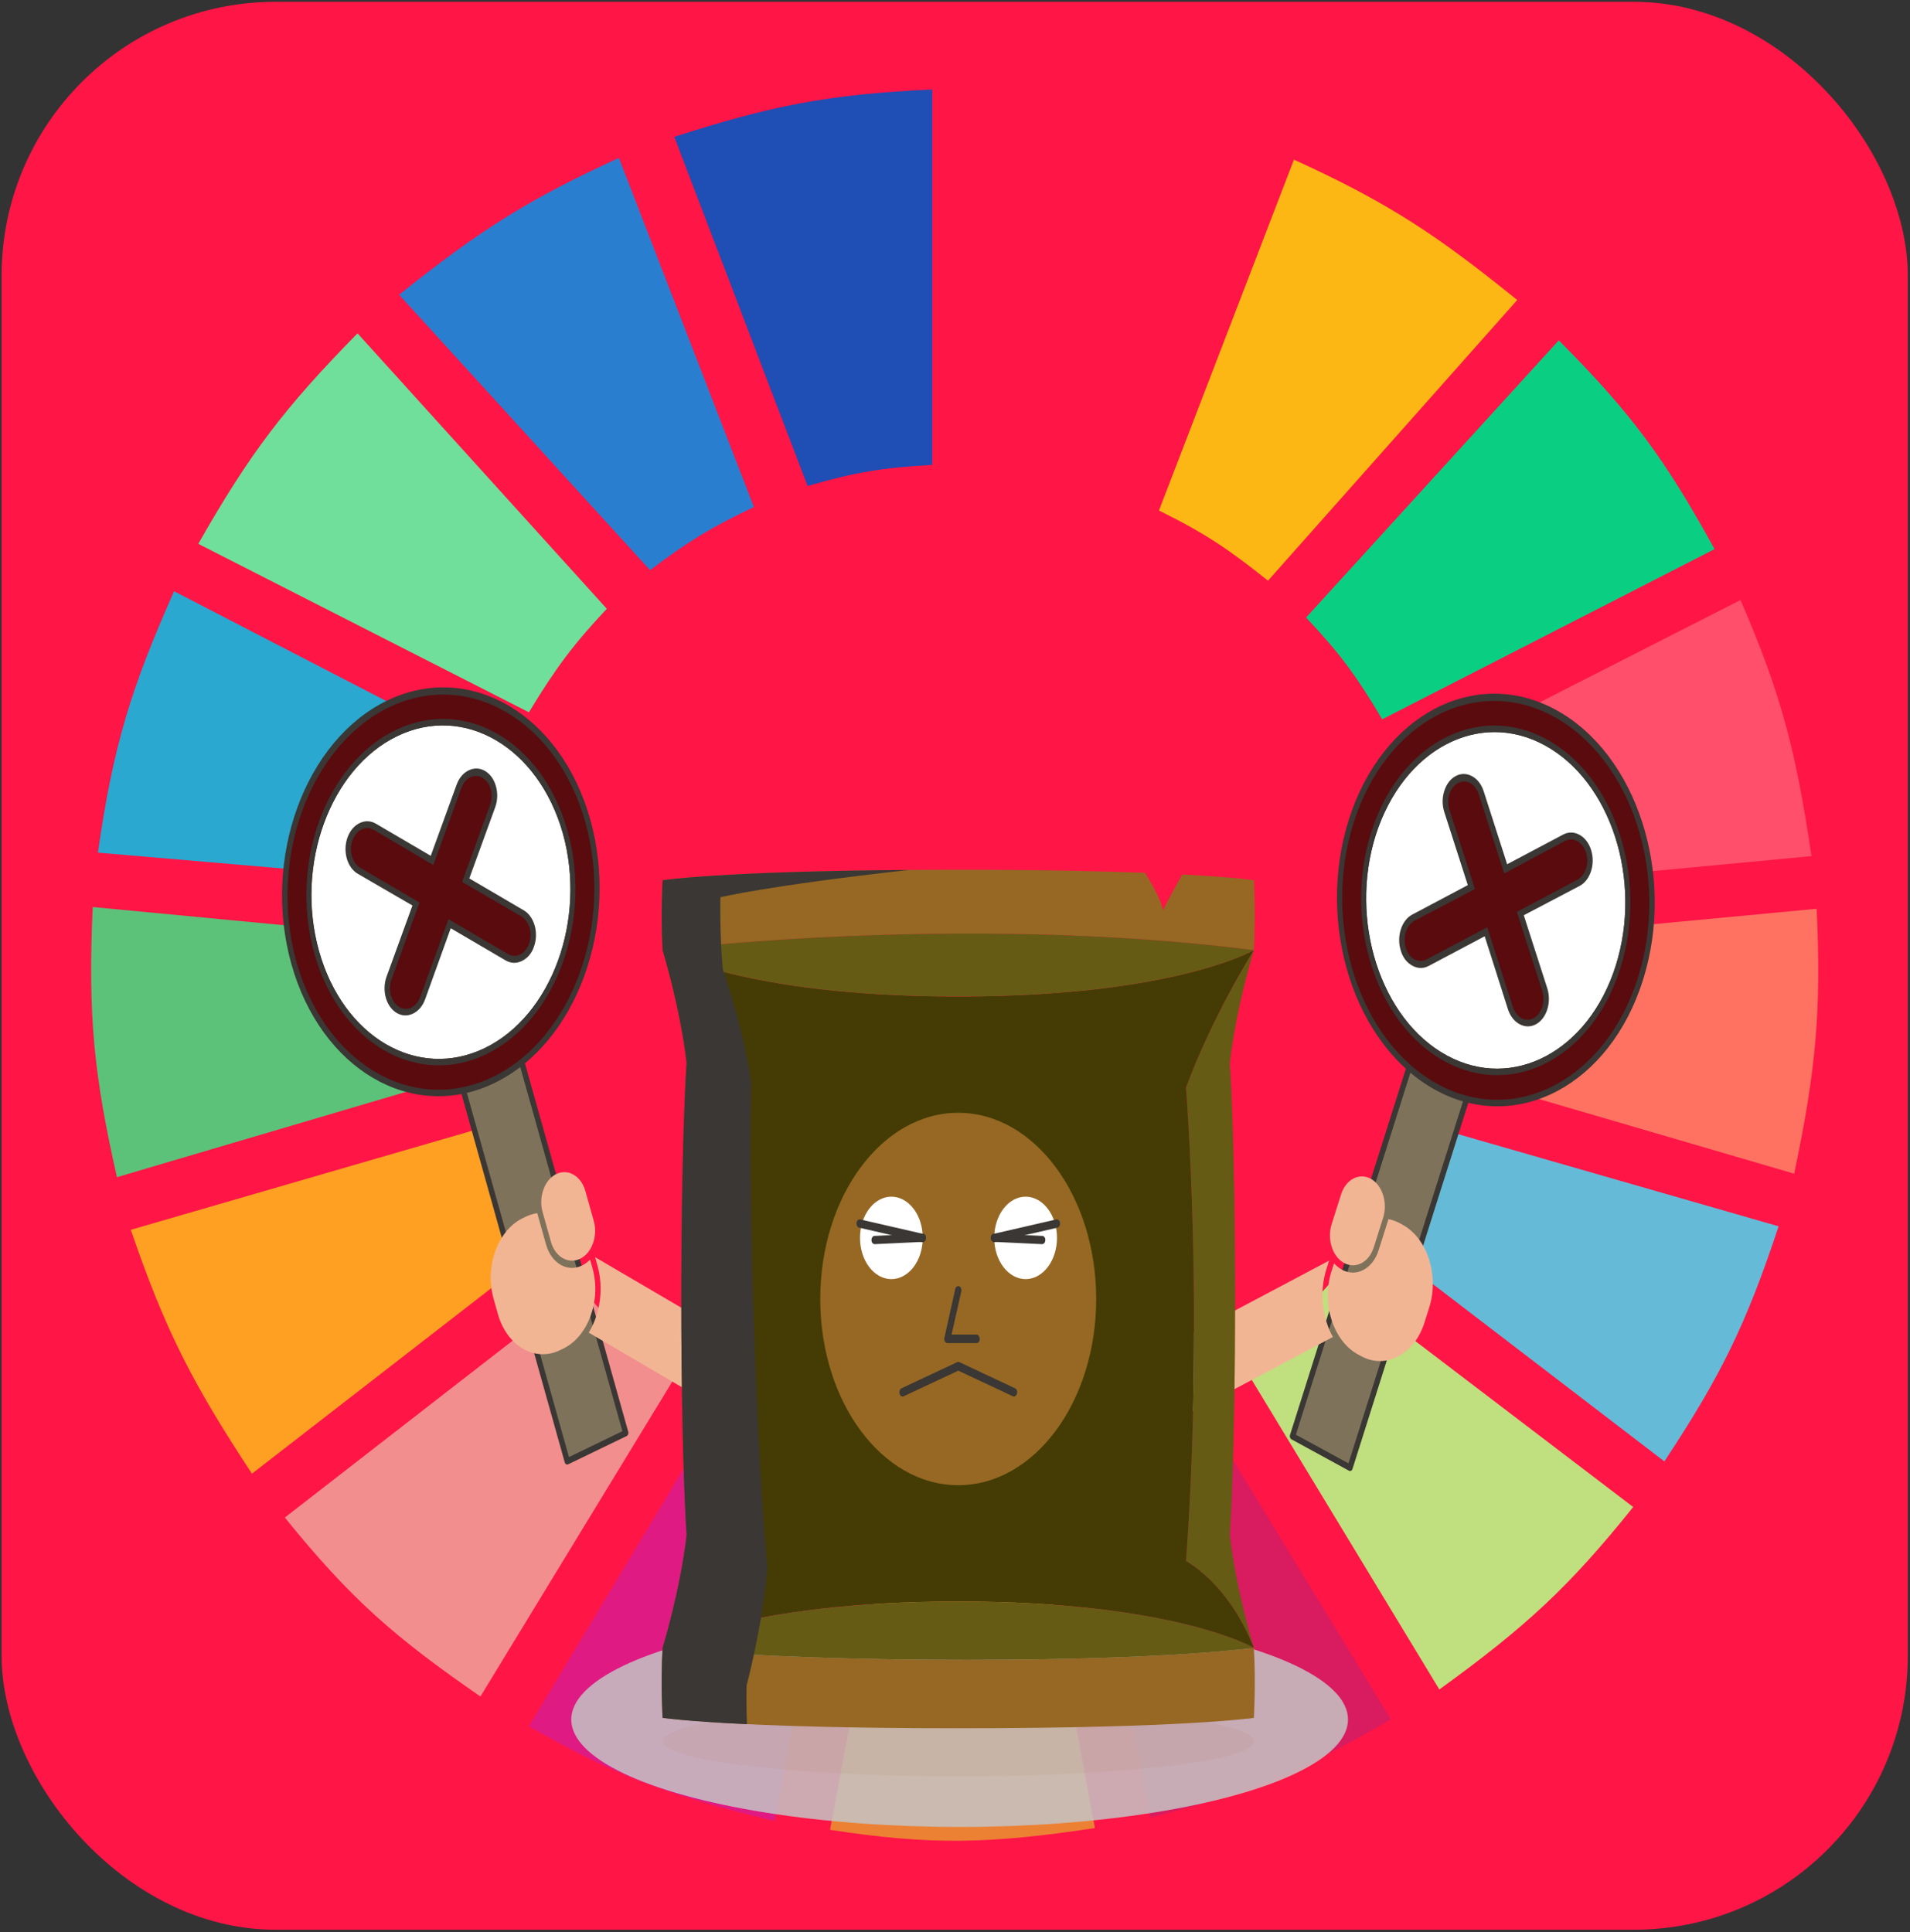 <svg width="687" height="695" viewBox="0 0 687 695" fill="none" xmlns="http://www.w3.org/2000/svg">
<rect x="0" y="0" width="687" height="695" fill="#333333" stroke="none"/>
<rect x="0.578" y="0.648" width="685.626" height="693.507" rx="98.51" fill="#FF1546"/>
<path d="M290.473 174.81L242.534 49.226C277.345 38.048 297.501 33.959 335.299 32.187V167.237C317.333 168.244 307.49 169.866 290.473 174.81Z" fill="#1F4EB4"/>
<path d="M354.529 166.974L354.162 32.317C390.613 34.524 410.874 38.026 446.791 50.099L399.056 176.184C381.928 170.6 372.165 168.539 354.529 166.974Z" fill="#FF1546"/>
<path d="M416.854 183.645L465.415 57.43C499.941 73.183 517.089 84.785 545.728 107.916L456.076 208.888C442.057 197.683 433.673 191.942 416.854 183.645Z" fill="#FDB714"/>
<path d="M469.775 222.141L560.672 122.431C587.337 149.172 599.242 165.813 616.704 197.529L497.169 258.743C487.937 243.248 482.064 235.137 469.775 222.141Z" fill="#0ACF83"/>
<path d="M505.886 277.044L626.044 215.83C640.933 250.221 646.017 270.558 651.569 307.967L517.715 320.589C515.09 303.128 512.498 293.603 505.886 277.044Z" fill="#FF4F6A"/>
<path d="M515.845 384.327C518.842 367.561 519.797 357.817 519.58 339.521L653.435 326.899C655.097 363.585 653.27 384.433 645.341 422.192L515.845 384.327Z" fill="#FF7262"/>
<path d="M491.563 443.648C500.341 429.232 504.473 420.564 510.241 403.891L639.737 441.124C628.151 476.148 619.159 494.665 598.647 525.688L491.563 443.648Z" fill="#65BBD7"/>
<path d="M587.442 542.097L479.736 460.057C467.902 473.552 460.79 480.428 447.361 491.61L517.713 607.729C548.868 585.15 564.314 570.913 587.442 542.097Z" fill="#C0DF7E"/>
<path d="M500.282 618.457L429.93 502.97C414.667 510.683 405.728 514.497 388.84 520.009L413.743 653.797C449.421 644.803 468.381 637.028 500.282 618.457Z" fill="#D91B5F"/>
<path d="M323.469 525.058C341.215 526.22 351.166 525.873 368.917 523.796L393.82 657.584C355.757 663.319 334.842 663.79 298.565 658.215L323.469 525.058Z" fill="#EC8134"/>
<path d="M190.236 620.981L259.965 504.863C275.774 513.132 285.364 516.651 303.546 521.271L278.643 655.059C240.999 646.017 221.414 638.869 190.236 620.981Z" fill="#E01A83"/>
<path d="M102.451 545.883L208.912 463.212C220.784 477.18 228.505 483.844 243.154 494.766L172.803 610.253C142.009 588.968 126.237 575.302 102.451 545.883Z" fill="#F28E8E"/>
<path d="M90.624 530.106C69.447 497.954 59.565 478.921 47.043 442.387L175.294 405.153C181.7 422.403 186.558 431.739 196.462 448.067L90.624 530.106Z" fill="#FFA023"/>
<path d="M42.062 423.454C33.823 386.931 31.59 365.746 33.346 326.269L165.955 338.89C165.616 358.441 166.66 368.604 170.313 385.59L42.062 423.454Z" fill="#5CC279"/>
<path d="M35.214 306.705L167.823 318.065C171.503 300.668 174.261 290.985 180.898 273.889L62.607 212.675C46.886 248.135 40.652 268.665 35.214 306.705Z" fill="#2AA8D0"/>
<path d="M71.324 195.635C89.86 163.001 102.488 146.495 128.602 119.906L218.253 218.985C206.122 231.951 200.003 240.124 190.237 256.219L71.324 195.635Z" fill="#70DF9C"/>
<path d="M233.818 205.102C247.268 194.964 255.361 189.889 271.173 182.383L222.612 56.799C191.012 71.313 173.662 81.939 143.544 106.023L233.818 205.102Z" fill="#2A7ED0"/>
<ellipse cx="345.169" cy="618.533" rx="139.691" ry="38.649" fill="#C4C4C4" fill-opacity="0.85"/>
<path d="M150.489 334.584L171.51 324.422L225.086 515.554L204.065 525.716L150.489 334.584Z" fill="#7E725B"/>
<path d="M225.374 516.577L204.353 526.739C203.853 526.981 203.308 526.662 203.129 526.021L149.589 335.017C149.409 334.377 149.666 333.671 150.167 333.429L171.188 323.266C171.688 323.024 172.232 323.343 172.412 323.984L225.988 515.116C226.131 515.629 225.875 516.335 225.374 516.577ZM204.643 524.126L223.863 514.834L170.897 325.88L151.678 335.171L204.643 524.126Z" fill="#3A3734"/>
<path d="M277.557 489.455L214.041 452.229L214.903 455.304C217.237 463.631 215.816 472.754 211.76 479.37L269.02 512.929L277.557 489.455Z" fill="#F2B594"/>
<path d="M201.377 485.702L202.579 485.121C211.588 480.766 216.338 467.705 213.106 456.176L212.244 453.101C211.351 453.969 210.422 454.71 209.321 455.242C204.015 457.807 198.267 454.331 196.4 447.669L193.383 436.908C193.348 436.78 193.312 436.652 193.24 436.396C191.931 436.592 190.558 436.965 189.256 437.594L188.055 438.175C179.046 442.53 174.296 455.591 177.528 467.12L179.072 472.629C182.304 484.158 192.368 490.057 201.377 485.702Z" fill="#F2B594"/>
<path d="M195.144 435.912L198.16 446.673C199.704 452.181 204.429 454.843 208.633 452.811C212.937 450.73 215.084 444.601 213.576 439.22L210.559 428.46C209.015 422.951 204.291 420.289 200.087 422.322C195.882 424.354 193.636 430.532 195.144 435.912Z" fill="#F2B594"/>
<path d="M174.604 378.055C149.979 389.959 122.677 374.065 113.807 342.423C104.974 310.909 117.776 275.482 142.501 263.529C167.126 251.624 194.428 267.519 203.297 299.161C212.067 330.851 199.228 366.15 174.604 378.055Z" fill="white"/>
<path d="M174.929 379.205C149.804 391.352 122.058 375.09 113.045 342.936C104.031 310.782 117.127 274.776 142.252 262.63C167.377 250.484 195.123 266.745 204.137 298.899C213.15 331.054 200.054 367.059 174.929 379.205ZM142.862 264.808C118.738 276.47 106.056 311.112 114.746 342.113C123.4 372.987 150.094 388.738 174.319 377.028C198.443 365.365 211.125 330.723 202.435 299.722C193.645 268.769 166.987 253.145 142.862 264.808Z" fill="#3A3734"/>
<path d="M139.631 253.275C110.501 267.357 95.288 309.187 105.737 346.465C116.187 383.744 148.421 402.636 177.55 388.554C206.68 374.472 221.893 332.642 211.444 295.364C200.994 258.085 168.76 239.193 139.631 253.275ZM174.606 378.049C149.981 389.954 122.679 374.06 113.809 342.418C104.976 310.904 117.778 275.476 142.503 263.524C167.128 251.619 194.43 267.513 203.3 299.155C212.069 330.845 199.231 366.145 174.606 378.049Z" fill="#5A0B0E"/>
<path d="M177.84 389.581C148.21 403.905 115.432 384.695 104.803 346.776C94.174 308.857 109.644 266.321 139.274 251.997C168.904 237.673 201.682 256.884 212.311 294.803C222.94 332.722 207.47 375.257 177.84 389.581ZM139.956 254.431C111.327 268.271 96.37 309.395 106.64 346.033C116.91 382.671 148.601 401.244 177.229 387.404C205.858 373.564 220.815 332.44 210.545 295.802C200.275 259.164 168.585 240.591 139.956 254.431ZM174.931 379.205C149.806 391.351 122.06 375.09 113.047 342.936C104.034 310.781 117.129 274.776 142.254 262.63C167.38 250.483 195.126 266.745 204.139 298.899C213.152 331.053 200.057 367.059 174.931 379.205ZM142.865 264.807C118.74 276.47 106.059 311.112 114.748 342.113C123.403 372.986 150.096 388.738 174.321 377.027C198.445 365.365 211.127 330.723 202.437 299.722C193.647 268.769 166.989 253.145 142.865 264.807Z" fill="#3A3734"/>
<path d="M167.505 316.609L177.198 289.958C178.803 285.545 177.366 280.421 174.002 278.556C170.602 276.564 166.598 278.499 165.093 282.863L155.4 309.514L134.862 297.478C131.462 295.485 127.458 297.421 125.954 301.785C124.349 306.197 125.785 311.321 129.149 313.186L149.687 325.223L139.994 351.874C138.389 356.286 139.825 361.41 143.19 363.275C144.822 364.232 146.639 364.226 148.341 363.403C149.942 362.629 151.328 361.086 152.199 358.92L161.892 332.269L182.429 344.305C184.061 345.262 185.879 345.256 187.58 344.434C189.182 343.659 190.568 342.116 191.438 339.95C193.043 335.538 191.607 330.413 188.243 328.549L167.505 316.609Z" fill="#5A0B0E"/>
<path d="M187.703 345.686C185.801 346.606 183.747 346.58 181.843 345.464L162.122 333.906L152.914 359.449C152.015 361.92 150.465 363.688 148.563 364.607C146.661 365.527 144.608 365.501 142.704 364.385C138.896 362.153 137.244 356.261 139.041 351.319L148.349 325.727L128.663 314.296C124.855 312.064 123.203 306.172 125.001 301.23C125.899 298.759 127.45 296.991 129.352 296.071C131.254 295.152 133.307 295.178 135.211 296.294L154.932 307.852L164.24 282.26C165.139 279.789 166.689 278.021 168.591 277.102C170.493 276.182 172.547 276.208 174.451 277.324C176.355 278.44 177.702 280.407 178.384 282.841C179.066 285.275 179.012 287.92 178.113 290.391L168.805 315.983L188.391 327.461C192.199 329.693 193.851 335.586 192.054 340.528C191.255 342.951 189.705 344.718 187.703 345.686ZM161.324 330.655L182.678 343.17C184.038 343.967 185.655 344.058 187.056 343.38C188.458 342.703 189.644 341.257 190.285 339.492C191.634 335.785 190.413 331.43 187.521 329.628L166.203 317.241L176.281 289.531C176.923 287.766 177.021 285.682 176.518 283.889C176.015 282.095 174.912 280.592 173.552 279.795C172.192 278.998 170.575 278.907 169.174 279.584C167.772 280.262 166.586 281.708 165.944 283.473L155.866 311.183L134.477 298.54C133.117 297.743 131.5 297.651 130.098 298.329C128.597 299.055 127.411 300.501 126.769 302.266C125.421 305.972 126.642 310.328 129.534 312.13L150.887 324.645L140.809 352.355C139.461 356.061 140.682 360.417 143.574 362.219C144.934 363.016 146.551 363.107 147.953 362.43C149.354 361.752 150.54 360.306 151.182 358.541L161.324 330.655Z" fill="#3A3734"/>
<path d="M545.64 338.051L524.953 326.765L464.858 516.74L485.544 528.026L545.64 338.051Z" fill="#7E725B"/>
<path d="M464.538 517.756L485.224 529.042C485.717 529.311 486.272 529.016 486.473 528.38L546.528 338.532C546.73 337.895 546.497 337.171 546.004 336.902L525.318 325.616C524.825 325.348 524.27 325.642 524.069 326.279L463.973 516.254C463.812 516.763 464.045 517.488 464.538 517.756ZM485.022 526.394L466.109 516.075L525.52 328.265L544.433 338.583L485.022 526.394Z" fill="#3A3734"/>
<path d="M413.248 487.831L478.06 453.465L477.093 456.521C474.475 464.797 475.587 474.063 479.42 480.933L420.992 511.913L413.248 487.831Z" fill="#F2B594"/>
<path d="M489.595 487.831L488.413 487.186C479.547 482.349 475.239 468.95 478.864 457.49L479.83 454.435C480.695 455.354 481.599 456.146 482.683 456.737C487.903 459.585 493.773 456.367 495.867 449.746L499.251 439.051C499.291 438.923 499.331 438.796 499.412 438.541C500.715 438.804 502.076 439.248 503.356 439.947L504.538 440.592C513.404 445.428 517.713 458.828 514.088 470.287L512.356 475.762C508.731 487.222 498.461 492.668 489.595 487.831Z" fill="#F2B594"/>
<path d="M497.521 437.957L494.137 448.652C492.405 454.128 487.588 456.576 483.451 454.319C479.215 452.008 477.276 445.724 478.967 440.376L482.351 429.681C484.083 424.205 488.9 421.757 493.037 424.014C497.174 426.271 499.212 432.609 497.521 437.957Z" fill="#F2B594"/>
<path d="M520.037 380.662C544.27 393.882 572.125 379.218 582.074 347.768C591.982 316.445 580.377 280.103 556.046 266.829C531.813 253.609 503.958 268.273 494.009 299.723C484.159 331.227 495.805 367.441 520.037 380.662Z" fill="white"/>
<path d="M519.674 381.807C544.399 395.296 572.711 380.284 582.821 348.324C592.931 316.365 581.052 279.426 556.327 265.938C531.602 252.449 503.29 267.461 493.18 299.42C483.07 331.38 494.949 368.318 519.674 381.807ZM555.642 268.102C579.382 281.054 590.894 316.597 581.146 347.411C571.439 378.097 544.197 392.648 520.359 379.643C496.619 366.691 485.108 331.147 494.855 300.334C504.701 269.574 531.902 255.151 555.642 268.102Z" fill="#3A3734"/>
<path d="M559.268 256.642C587.933 272.281 601.733 315.195 590.012 352.247C578.291 389.3 545.399 406.741 516.734 391.102C488.069 375.463 474.269 332.55 485.99 295.497C497.711 258.444 530.603 241.004 559.268 256.642ZM520.037 380.661C544.27 393.881 572.125 379.217 582.074 347.767C591.982 316.444 580.377 280.103 556.046 266.829C531.813 253.608 503.958 268.272 494.009 299.723C484.159 331.227 495.805 367.441 520.037 380.661Z" fill="#5A0B0E"/>
<path d="M516.408 392.121C545.566 408.029 579.013 390.294 590.935 352.604C602.857 314.915 588.824 271.277 559.667 255.37C530.509 239.462 497.062 257.197 485.139 294.887C473.217 332.576 487.25 376.214 516.408 392.121ZM558.901 257.789C587.074 273.159 600.641 315.348 589.122 351.764C577.602 388.18 545.265 405.327 517.093 389.957C488.92 374.587 475.353 332.397 486.872 295.981C498.392 259.565 530.729 242.419 558.901 257.789ZM519.67 381.808C544.395 395.297 572.707 380.285 582.817 348.325C592.927 316.365 581.049 279.427 556.324 265.938C531.599 252.449 503.287 267.461 493.177 299.421C483.067 331.38 494.945 368.319 519.67 381.808ZM555.639 268.103C579.379 281.054 590.89 316.598 581.143 347.411C571.436 378.098 544.194 392.648 520.355 379.643C496.615 366.691 485.104 331.148 494.851 300.334C504.697 269.574 531.899 255.151 555.639 268.103Z" fill="#3A3734"/>
<path d="M529.226 319.089L520.433 291.747C518.978 287.221 520.589 282.128 524.018 280.415C527.488 278.575 531.428 280.725 532.785 285.198L541.578 312.54L562.534 301.428C566.004 299.588 569.944 301.738 571.301 306.211C572.757 310.738 571.146 315.831 567.716 317.543L546.76 328.655L555.552 355.997C557.008 360.523 555.397 365.616 551.968 367.329C550.302 368.212 548.484 368.116 546.81 367.202C545.234 366.343 543.899 364.719 543.102 362.492L534.31 335.151L513.353 346.262C511.688 347.145 509.87 347.05 508.195 346.136C506.619 345.276 505.285 343.652 504.488 341.426C503.032 336.899 504.643 331.806 508.072 330.093L529.226 319.089Z" fill="#5A0B0E"/>
<path d="M508.031 347.389C509.903 348.411 511.958 348.487 513.901 347.456L534.025 336.786L542.369 362.987C543.184 365.522 544.676 367.381 546.547 368.402C548.419 369.423 550.474 369.499 552.417 368.469C556.303 366.409 558.156 360.551 556.525 355.481L548.082 329.226L568.166 318.683C572.052 316.623 573.904 310.766 572.274 305.696C571.459 303.161 569.968 301.302 568.096 300.281C566.224 299.26 564.169 299.184 562.226 300.214L542.103 310.884L533.66 284.629C532.844 282.094 531.353 280.236 529.482 279.215C527.61 278.194 525.555 278.117 523.612 279.148C521.669 280.178 520.254 282.094 519.489 284.513C518.724 286.932 518.688 289.6 519.504 292.135L527.947 318.39L507.962 328.987C504.076 331.048 502.223 336.905 503.853 341.975C504.57 344.456 506.061 346.315 508.031 347.389ZM534.933 333.549L513.144 345.102C511.756 345.838 510.135 345.85 508.756 345.098C507.377 344.345 506.24 342.829 505.657 341.018C504.435 337.216 505.804 332.886 508.759 331.214L530.508 319.788L521.366 291.36C520.784 289.549 520.757 287.444 521.32 285.661C521.884 283.879 523.039 282.419 524.427 281.683C525.815 280.947 527.436 280.935 528.815 281.688C530.194 282.44 531.331 283.956 531.914 285.767L541.055 314.195L562.885 302.514C564.273 301.778 565.893 301.767 567.273 302.519C568.75 303.325 569.888 304.842 570.47 306.652C571.693 310.455 570.323 314.784 567.368 316.457L545.579 328.01L554.721 356.438C555.944 360.241 554.574 364.57 551.62 366.242C550.232 366.978 548.611 366.99 547.232 366.238C545.853 365.485 544.715 363.969 544.133 362.158L534.933 333.549Z" fill="#3A3734"/>
<g opacity="0.4">
<g opacity="0.4">
<path opacity="0.4" d="M238.324 626.373C238.324 633.341 285.933 638.989 344.661 638.989C403.389 638.989 450.998 633.341 450.998 626.373C450.998 619.405 403.389 613.755 344.661 613.755C285.933 613.756 238.324 619.405 238.324 626.373Z" fill="#966823"/>
</g>
</g>
<path d="M450.998 316.62C450.998 316.62 444.077 315.556 425.256 314.56C420.735 322.472 418.352 327.324 418.352 327.324C417.348 323.388 414.707 318.494 411.83 313.954C395.743 313.341 373.856 312.862 344.66 312.862C262.748 312.862 238.323 316.62 238.323 316.62C238.323 316.62 237.574 329.032 238.323 341.788C238.323 341.788 345.068 328.348 450.997 341.788C451.746 329.034 450.998 316.62 450.998 316.62Z" fill="#966823"/>
<path d="M262.745 561.554C256.215 472.28 262.745 391.205 262.745 391.205C252.949 364.786 238.321 341.784 238.321 341.784C238.321 341.784 244.649 362.281 246.962 382.322C246.962 382.322 245.058 408.512 245.058 467.268C245.058 526.026 246.962 552.217 246.962 552.217C244.649 572.257 238.321 592.755 238.321 592.755C247.642 569.297 262.745 561.554 262.745 561.554Z" fill="#665B15"/>
<path d="M444.262 467.27C444.262 408.513 442.356 382.322 442.356 382.322C444.671 362.281 450.997 341.784 450.997 341.784C450.997 341.784 436.37 364.785 426.574 391.205C426.574 391.205 433.105 472.28 426.574 561.554C426.574 561.554 441.677 569.297 450.997 592.755C450.997 592.755 444.671 572.256 442.356 552.217C442.356 552.219 444.262 526.028 444.262 467.27Z" fill="#665B15"/>
<path d="M238.323 592.756C237.574 605.509 238.323 617.921 238.323 617.921C238.323 617.921 262.746 621.681 344.66 621.681C426.574 621.681 450.998 617.921 450.998 617.921C450.998 617.921 451.746 605.51 450.998 592.756C450.998 592.756 421.403 597.081 347.518 597.081C273.632 597.083 238.323 592.756 238.323 592.756Z" fill="#966823"/>
<path d="M426.572 561.554C433.104 472.28 426.572 391.205 426.572 391.205C436.37 364.786 450.996 341.784 450.996 341.784C450.996 341.784 422.479 358.469 344.659 358.469C266.84 358.469 238.321 341.784 238.321 341.784C238.321 341.784 252.95 364.785 262.745 391.205C262.745 391.205 256.214 472.28 262.745 561.554C262.745 561.554 247.642 569.297 238.321 592.754C238.321 592.754 266.839 576.068 344.659 576.068C422.479 576.068 450.996 592.754 450.996 592.754C441.675 569.297 426.572 561.554 426.572 561.554Z" fill="#443C04"/>
<path d="M450.998 341.784C345.069 328.346 238.324 341.784 238.324 341.784C238.324 341.784 266.84 358.47 344.661 358.47C422.481 358.47 450.998 341.784 450.998 341.784Z" fill="#665B15"/>
<path d="M238.324 592.757C238.324 592.757 273.633 597.083 347.518 597.083C421.403 597.083 450.997 592.757 450.997 592.757C450.997 592.757 422.481 576.071 344.661 576.071C266.84 576.073 238.324 592.757 238.324 592.757Z" fill="#665B15"/>
<path d="M394.284 467.27C394.284 504.266 372.067 534.256 344.661 534.256C317.254 534.256 295.037 504.265 295.037 467.27C295.037 430.275 317.254 400.285 344.661 400.285C372.067 400.285 394.284 430.275 394.284 467.27Z" fill="#966823"/>
<path d="M268.543 606.281C268.544 606.276 274.339 584.628 276.031 563.832C276.031 563.832 273.181 537.124 271.176 476.794C269.172 416.464 270.234 389.392 270.234 389.392C267.175 369.036 259.979 348.596 259.979 348.596C258.775 335.573 259.12 322.758 259.12 322.758C259.12 322.758 275.607 318.665 326.952 312.928C259.176 313.415 238.323 316.624 238.323 316.624C238.323 316.624 237.574 329.035 238.323 341.791C238.323 341.791 244.651 362.286 246.963 382.327C246.963 382.327 245.058 408.518 245.058 467.275C245.058 526.033 246.963 552.224 246.963 552.224C244.651 572.262 238.325 592.756 238.323 592.762C237.574 605.514 238.323 617.928 238.323 617.928C238.323 617.928 246.363 619.163 268.667 620.218C268.507 616.063 268.418 611.207 268.543 606.281Z" fill="#3A3734"/>
<path d="M444.61 315.909C444.45 315.893 444.285 315.879 444.117 315.863C444.193 316.09 444.265 316.314 444.33 316.536C444.331 316.536 444.428 316.316 444.61 315.909Z" fill="#966823"/>
<path d="M450.996 617.919C450.996 617.919 450.999 617.881 451.002 617.818C449.242 618.057 447.413 618.298 445.503 618.546C449.352 618.172 450.996 617.919 450.996 617.919Z" fill="#966823"/>
<path d="M380.187 445.29C380.187 449.222 378.998 452.994 376.88 455.775C374.763 458.555 371.891 460.117 368.896 460.117C365.902 460.117 363.03 458.555 360.912 455.775C358.795 452.994 357.605 449.222 357.605 445.29C357.605 441.357 358.795 437.586 360.912 434.805C363.03 432.024 365.902 430.462 368.896 430.462C371.891 430.462 374.763 432.024 376.88 434.805C378.998 437.586 380.187 441.357 380.187 445.29Z" fill="white"/>
<path d="M331.91 445.29C331.91 449.222 330.72 452.994 328.603 455.775C326.485 458.555 323.613 460.117 320.619 460.117C317.624 460.117 314.753 458.555 312.635 455.775C310.518 452.994 309.328 449.222 309.328 445.29C309.328 441.357 310.518 437.586 312.635 434.805C314.753 432.024 317.624 430.462 320.619 430.462C323.613 430.462 326.485 432.024 328.603 434.805C330.72 437.586 331.91 441.357 331.91 445.29Z" fill="white"/>
<path d="M364.693 502.353C364.537 502.353 364.459 502.353 364.303 502.25L344.681 493.047L325.058 502.25C324.435 502.557 323.812 502.148 323.579 501.33C323.345 500.512 323.656 499.694 324.279 499.387L344.291 489.979C344.525 489.877 344.836 489.877 345.07 489.979L365.082 499.387C365.705 499.694 366.017 500.512 365.783 501.33C365.627 501.944 365.16 502.353 364.693 502.353Z" fill="#3A3734"/>
<path d="M351.3 483.127H340.787C340.398 483.127 340.087 482.923 339.853 482.514C339.619 482.105 339.541 481.593 339.697 481.184L343.591 463.698C343.746 462.88 344.447 462.471 344.992 462.675C345.615 462.88 345.927 463.8 345.771 464.516L342.267 480.059H351.222C351.845 480.059 352.39 480.775 352.39 481.593C352.468 482.411 351.923 483.127 351.3 483.127Z" fill="#3A3734"/>
<path d="M331.908 446.825C331.83 446.825 331.752 446.825 331.674 446.825L309.015 441.609C308.392 441.507 308.002 440.689 308.08 439.871C308.158 439.053 308.781 438.542 309.404 438.644L332.063 443.859C332.686 443.961 333.076 444.779 332.998 445.598C332.92 446.313 332.453 446.825 331.908 446.825Z" fill="#3A3734"/>
<path d="M314.621 447.54C313.998 447.54 313.453 446.927 313.453 446.109C313.453 445.291 313.92 444.575 314.543 444.575L331.83 443.757C331.83 443.757 331.83 443.757 331.908 443.757C332.531 443.757 333.076 444.37 333.076 445.188C333.076 446.007 332.609 446.722 331.986 446.722L314.621 447.54Z" fill="#3A3734"/>
<path d="M357.526 446.825C356.98 446.825 356.513 446.313 356.358 445.598C356.28 444.779 356.669 443.961 357.292 443.859L379.951 438.644C380.574 438.542 381.197 439.053 381.275 439.871C381.353 440.689 380.964 441.507 380.341 441.609L357.681 446.825C357.681 446.722 357.603 446.825 357.526 446.825Z" fill="#3A3734"/>
<path d="M374.813 447.539L357.526 446.72C356.903 446.72 356.358 446.005 356.436 445.187C356.436 444.368 356.981 443.653 357.604 443.755L374.891 444.573C375.514 444.573 376.059 445.289 375.981 446.107C375.981 446.925 375.436 447.539 374.813 447.539Z" fill="#3A3734"/>
</svg>
